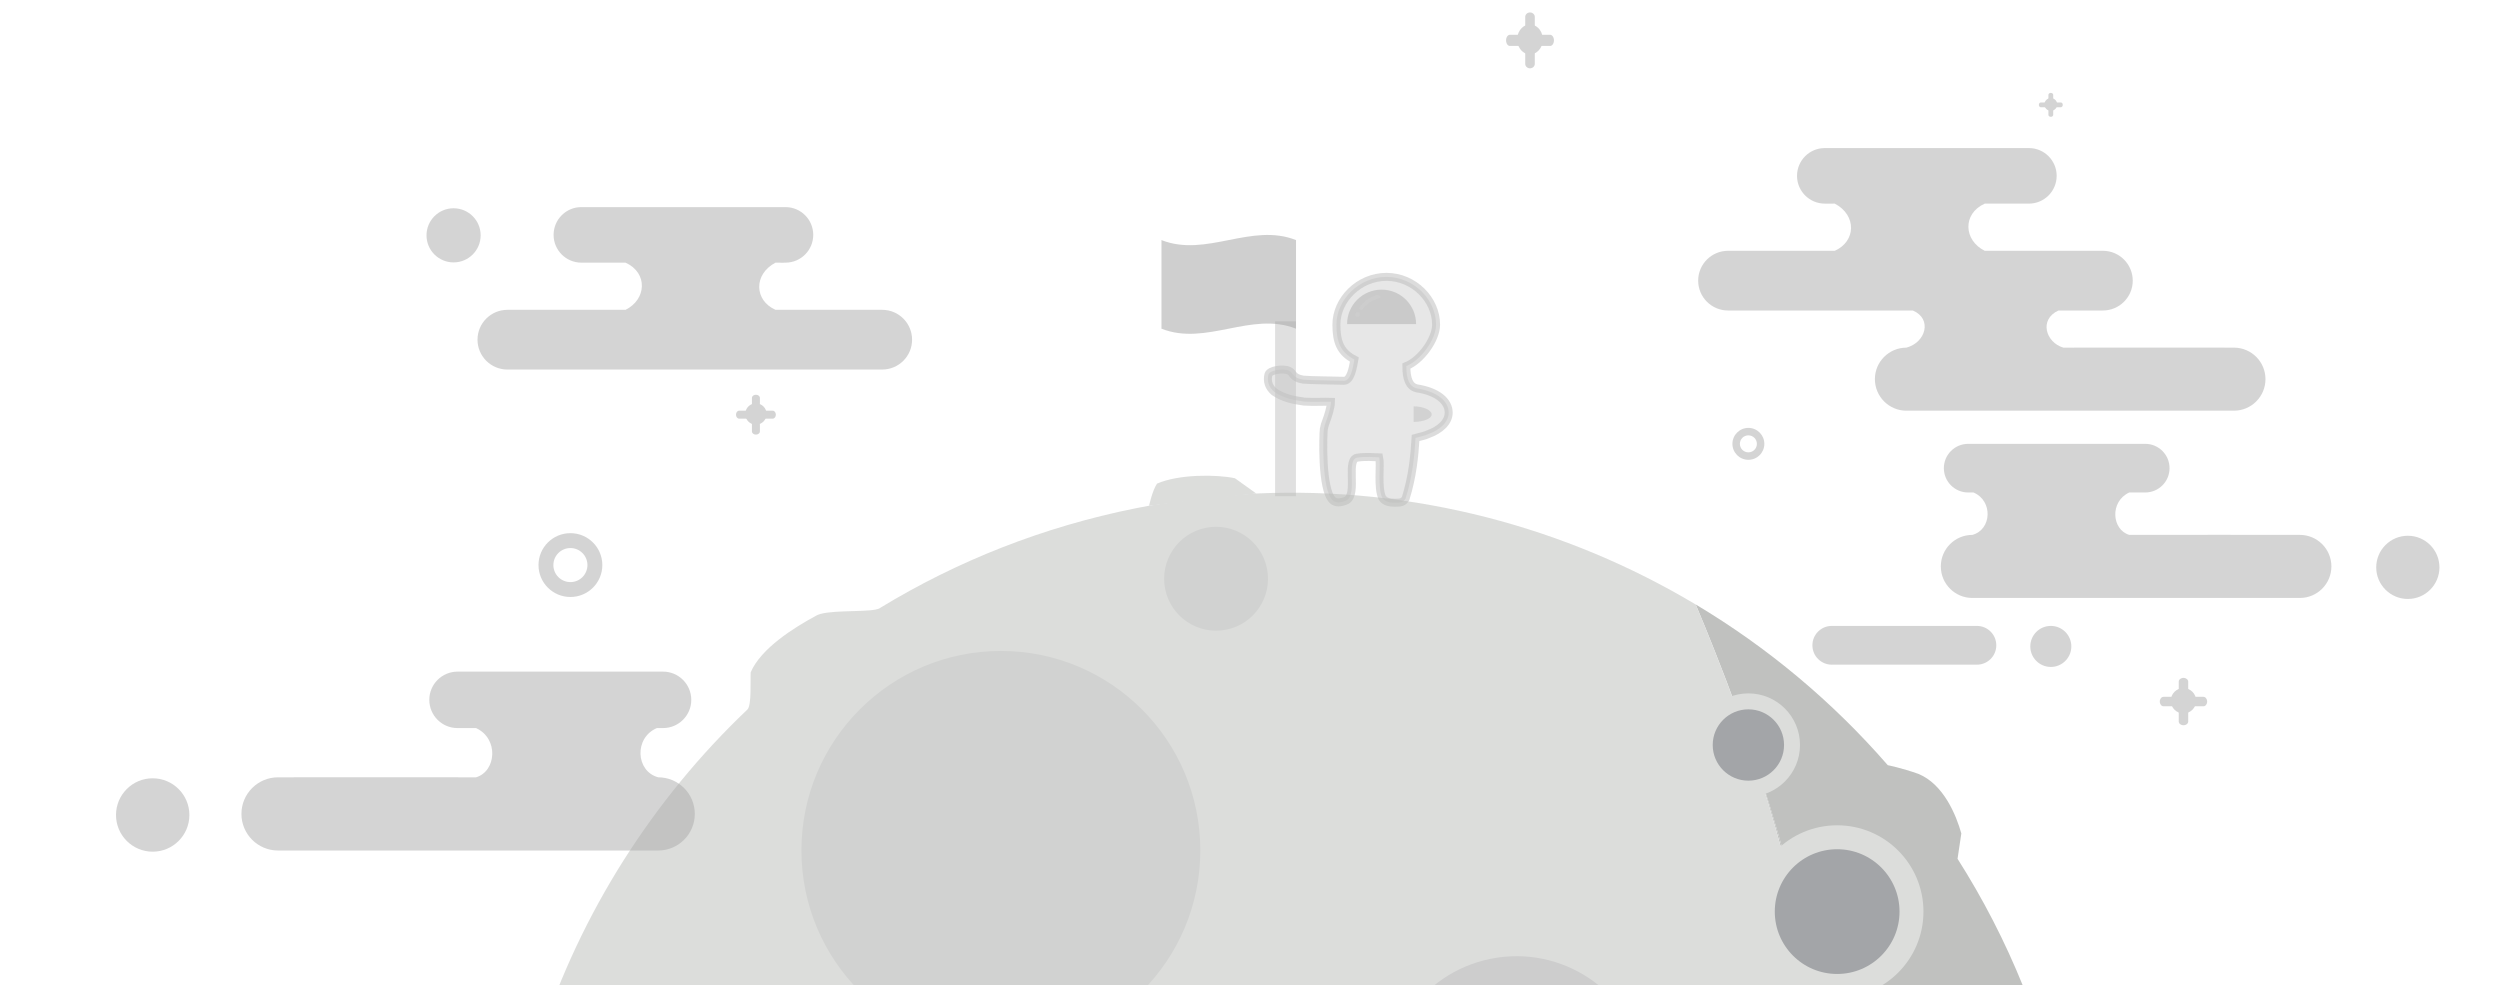 <?xml version="1.0" encoding="utf-8"?>
<!-- Generator: Adobe Illustrator 16.0.0, SVG Export Plug-In . SVG Version: 6.00 Build 0)  -->
<!DOCTYPE svg PUBLIC "-//W3C//DTD SVG 1.1//EN" "http://www.w3.org/Graphics/SVG/1.1/DTD/svg11.dtd">
<svg version="1.1" id="图层_1" xmlns="http://www.w3.org/2000/svg" xmlns:xlink="http://www.w3.org/1999/xlink" x="0px" y="0px"
	 width="313.334px" height="123.472px" viewBox="0 0 313.334 123.472" enable-background="new 0 0 313.334 123.472"
	 xml:space="preserve">
<path opacity="0.5" fill="#D0D0D0" stroke="#BABABA" stroke-miterlimit="10" d="M181.569,51.725c0-1.465-1.45-2.652-3.992-3.051
	c-0.932-0.208-1.32-1.159-1.313-2.795c1.777-0.698,3.715-3.305,3.725-5.171c0.016-3.136-2.77-6.007-6.219-6.007
	s-6.283,2.872-6.273,6.007c0.008,2.12,0.479,3.428,2.25,4.356c-0.176,0.955-0.426,2.648-1.302,2.663
	c-2.409-0.07-3.74-0.046-5.12-0.146c-1.418-0.244-1.18-0.87-1.797-1.124c-0.727-0.327-2.426-0.067-2.557,0.507
	c-0.199,0.872,0.071,1.562,0.726,2.144c1.144,0.78,2.36,1.034,3.763,1.228c1.303,0.081,2.521-0.012,3.354,0.023
	c-0.01,0.72-0.375,1.81-0.639,2.52c-0.091,0.242-0.146,0.364-0.255,0.896c-0.086,0.67-0.333,7.528,1.085,8.909
	c0.209,0.202,0.474,0.286,0.773,0.286c0.191,0,0.77-0.124,0.997-0.26c1.464-0.871-0.218-5.338,1.464-5.365
	c0.771-0.127,2.05-0.055,2.621-0.026c0.219,0.953-0.244,3.721,0.383,5.084c0.363,0.509,0.952,0.605,1.598,0.607
	c0.818,0.002,1.018-0.08,1.326-0.516c0.883-2.795,1.123-5.453,1.252-7.609c0.64-0.184,1.145-0.259,1.531-0.451
	C180.516,53.881,181.569,52.876,181.569,51.725z"/>
<path opacity="0.5" fill="#AFAFAF" d="M177.484,40.623h-8.65c0-2.385,1.938-4.322,4.326-4.322S177.484,38.237,177.484,40.623z"/>
<path opacity="0.5" fill="#BEBEBE" d="M179.439,51.942c0,0.519-1.014,0.937-2.266,0.937v-1.95
	C178.426,50.928,179.439,51.426,179.439,51.942z"/>
<g opacity="0.5">
	<path fill="#D0D0D0" d="M172.986,37.113c0.095,0.121,0.038,0.241-0.108,0.277c-0.918,0.238-1.635,0.745-2.08,1.341
		c-0.071,0.095-0.199,0.122-0.302,0.063l0,0c-0.104-0.056-0.146-0.184-0.072-0.288c0.445-0.648,1.17-1.217,2.111-1.523
		C172.684,36.932,172.894,36.993,172.986,37.113L172.986,37.113z"/>
</g>
<circle opacity="0.5" fill="#D0D0D0" cx="170.164" cy="39.421" r="0.297"/>
<rect x="159.809" y="40.277" opacity="0.5" fill="#C2C2C2" width="2.613" height="21.913"/>
<g opacity="0.5">
	<path fill="#A0A0A0" d="M162.434,41.196c-5.621-2.222-11.243,2.222-16.864,0c0-3.703,0-7.405,0-11.107
		c5.621,2.222,11.243-2.222,16.864,0C162.434,33.791,162.434,37.493,162.434,41.196z"/>
</g>
<g id="planet" opacity="0.5">
	<g id="XMLID_1_">
		<g>
			<path fill="#81847F" d="M245.347,107.635c6.362,10.006,11.024,21.325,13.496,33.649c10.748,53.597-23.983,105.754-77.58,116.502
				c-9.323,1.87-18.59,2.361-27.614,1.617c1.231-0.752,2.446-1.508,3.652-2.271c65.207-41.054,91.849-89.764,57.561-175.67
				c-0.741-1.878-1.519-3.779-2.33-5.698l0.007-0.001c8.999,5.378,17.131,12.164,24.056,20.132l0.002,0.007
				c0,0,1.754,0.347,3.845,1.092c3.174,1.305,4.739,5.2,5.379,7.463C245.634,105.699,245.347,107.635,245.347,107.635z"/>
			<path fill="#81847F" d="M157.301,257.133c65.097-41.141,90.328-93.163,57.561-175.67
				C249.149,167.369,222.508,216.079,157.301,257.133z"/>
			<path fill="#B9BBB8" d="M214.861,81.462c32.768,82.508,7.536,134.53-57.561,175.67c-1.206,0.763-2.421,1.519-3.652,2.271
				l-0.007,0.001c-42.862-3.518-80.002-34.925-88.881-79.198c-6.941-34.614,5.088-68.637,28.92-91.284
				c0.542-0.512,0.344-3.781,0.408-4.663c1.29-3.015,5.432-5.593,8.156-7.071c1.255-0.788,5.781-0.445,7.505-0.791
				c0.269-0.054,0.473-0.118,0.578-0.217c9.598-5.846,20.361-10.14,32.013-12.477c0.56-0.112,1.12-0.225,1.675-0.32
				c1.311-0.24,4.872-0.682,8.07-1.036c2.318-0.248,4.436-0.455,5.367-0.494c19.784-0.893,38.829,4.202,55.079,13.911
				C213.343,77.683,214.12,79.584,214.861,81.462z"/>
			<path fill="#81847F" d="M157.301,257.133c-1.206,0.763-2.421,1.519-3.652,2.271C154.88,258.651,156.095,257.896,157.301,257.133z
				"/>
		</g>
		<g>
		</g>
	</g>
	<circle fill="#A4A6A3" cx="125.443" cy="106.583" r="24.997"/>
	<circle fill="#A4A6A3" cx="99.62" cy="159.959" r="9.809"/>
	<circle fill="#484C51" stroke="#B9BBB8" stroke-width="3" stroke-miterlimit="10" cx="230.257" cy="114.254" r="9.317"/>
	<circle fill="#484C51" stroke="#B9BBB8" stroke-width="2" stroke-miterlimit="10" cx="219.131" cy="93.374" r="5.47"/>
	<path fill="#9B9B9B" d="M206.117,132.995c1.777,8.868-3.967,17.492-12.83,19.269c-8.863,1.78-17.49-3.965-19.268-12.829
		c-1.777-8.863,3.966-17.492,12.83-19.267C195.715,118.388,204.34,124.131,206.117,132.995z"/>
	<path fill="#484C51" stroke="#B9BBB8" stroke-width="4" stroke-miterlimit="10" d="M230.387,205.263
		c1.785,8.9-3.983,17.564-12.883,19.348c-8.9,1.786-17.562-3.982-19.348-12.884c-1.786-8.9,3.982-17.558,12.883-19.342
		C219.939,190.597,228.603,196.368,230.387,205.263z"/>
	<circle fill="#484C51" cx="167.787" cy="214.834" r="8.374"/>
	<path fill="#B9BBB8" d="M144.018,63.385c0,0,0.397-1.877,0.995-2.771c2.735-1.195,7.454-1.164,9.765-0.674
		c1.271,0.911,2.675,1.915,2.675,1.915"/>
	<path fill="#A4A6A3" d="M158.796,71.256c0.706,3.524-1.578,6.957-5.104,7.662c-3.521,0.706-6.953-1.577-7.66-5.103
		c-0.706-3.524,1.579-6.956,5.102-7.663C154.656,65.447,158.089,67.73,158.796,71.256z"/>
</g>
<path opacity="0.5" fill="#AAAAAA" d="M97.196,38.832c0.803,0,13.377,0,13.377,0c2.065,0,3.742,1.678,3.742,3.744l0,0
	c0,2.064-1.677,3.74-3.742,3.74H63.59c-2.065,0-3.742-1.676-3.742-3.74l0,0c0-2.066,1.676-3.744,3.742-3.744c0,0,12.379,0,14.812,0
	c2.63-1.305,2.827-4.633-0.002-5.913c-1.915,0-5.535,0-5.535,0c-1.923,0-3.481-1.559-3.481-3.483l0,0
	c0-1.921,1.558-3.479,3.481-3.479h25.581c1.923,0,3.481,1.559,3.481,3.479l0,0c0,1.925-1.558,3.483-3.481,3.483
	c0,0-0.426,0.024-1.252,0C94.41,34.395,94.542,37.657,97.196,38.832z"/>
<circle opacity="0.5" fill="#AAAAAA" cx="56.849" cy="29.496" r="3.393"/>
<path opacity="0.5" fill="#AAAAAA" d="M250.203,80.876c0,1.342-1.087,2.43-2.43,2.43h-18.189c-1.343,0-2.429-1.088-2.429-2.43l0,0
	c0-1.34,1.086-2.428,2.429-2.428h18.189C249.116,78.449,250.203,79.537,250.203,80.876L250.203,80.876z"/>
<circle opacity="0.5" fill="#AAAAAA" cx="257.036" cy="81.019" r="2.571"/>
<path opacity="0.5" fill="#AAAAAA" d="M82.494,97.423c2.533,0,4.588,2.053,4.588,4.587l0,0c0,2.532-2.056,4.589-4.588,4.589H34.847
	c-2.532,0-4.588-2.057-4.588-4.589l0,0c0-2.534,2.056-4.587,4.588-4.587c0,0,22.718-0.024,24.819,0c2.542-0.753,2.874-4.844,0-6.171
	c-1.327,0-2.322,0-2.322,0c-1.956,0-3.538-1.583-3.538-3.536l0,0c0-1.954,1.583-3.539,3.538-3.539h25.758
	c1.955,0,3.538,1.585,3.538,3.539l0,0c0,1.953-1.583,3.536-3.538,3.536h-0.774C79.454,92.469,79.675,96.67,82.494,97.423z"/>
<path opacity="0.5" fill="#AAAAAA" d="M23.737,102.149c0,2.532-2.062,4.596-4.602,4.596c-2.536,0-4.595-2.063-4.595-4.596
	c0-2.543,2.059-4.602,4.595-4.602C21.674,97.547,23.737,99.606,23.737,102.149z"/>
<path opacity="0.5" fill="#AAAAAA" d="M247.345,61.725h-0.667c-1.684,0-3.047-1.364-3.047-3.047l0,0
	c0-1.684,1.363-3.049,3.047-3.049h22.191c1.684,0,3.047,1.365,3.047,3.049l0,0c0,1.683-1.363,3.047-3.047,3.047c0,0-0.857,0-2,0
	c-2.477,1.143-2.191,4.667,0,5.315c1.809-0.021,21.381,0,21.381,0c2.182,0,3.952,1.769,3.952,3.952l0,0
	c0,2.182-1.771,3.953-3.952,3.953h-41.048c-2.182,0-3.952-1.771-3.952-3.953l0,0c0-2.184,1.771-3.952,3.952-3.952
	C249.631,66.392,249.82,62.773,247.345,61.725z"/>
<path opacity="0.5" fill="#AAAAAA" d="M297.82,71.112c0,2.182,1.777,3.959,3.965,3.959c2.185,0,3.959-1.777,3.959-3.959
	c0-2.19-1.774-3.964-3.959-3.964C299.598,67.148,297.82,68.921,297.82,71.112z"/>
<path opacity="0.5" fill="#AAAAAA" d="M229.961,25.52c-0.826,0.024-1.252,0-1.252,0c-1.924,0-3.482-1.559-3.482-3.483l0,0
	c0-1.921,1.559-3.479,3.482-3.479h25.58c1.924,0,3.48,1.559,3.48,3.479l0,0c0,1.925-1.557,3.483-3.48,3.483c0,0-3.619,0-5.535,0
	c-2.828,1.28-2.633,4.608-0.002,5.913c2.434,0,14.812,0,14.812,0c2.064,0,3.741,1.677,3.741,3.743l0,0
	c0,2.064-1.677,3.74-3.741,3.74H216.58c-2.064,0-3.742-1.676-3.742-3.74l0,0c0-2.065,1.678-3.743,3.742-3.743c0,0,12.574,0,13.378,0
	C232.613,30.257,232.744,26.996,229.961,25.52z M239.74,38.916c0,0,19.393,0,18.25,0c-2.476,1.141-1.574,4.011,0.616,4.655
	c1.81-0.02,21.381,0,21.381,0c2.182,0,3.952,1.766,3.952,3.949l0,0c0,2.182-1.771,3.953-3.952,3.953h-41.048
	c-2.182,0-3.952-1.771-3.952-3.953l0,0c0-2.184,1.771-3.949,3.952-3.949C241.368,42.926,242.217,39.96,239.74,38.916z"/>
<path opacity="0.5" fill="#AAAAAA" d="M75.492,70.823c0,2.209-1.791,4-4,4s-4-1.791-4-4s1.791-4,4-4S75.492,68.614,75.492,70.823z
	 M71.492,68.689c-1.179,0-2.134,0.955-2.134,2.133c0,1.179,0.955,2.134,2.134,2.134c1.178,0,2.133-0.955,2.133-2.134
	C73.625,69.644,72.67,68.689,71.492,68.689z"/>
<path opacity="0.5" fill="#AAAAAA" d="M221.131,55.629c0,1.105-0.896,2-2,2s-2-0.895-2-2c0-1.104,0.896-2,2-2
	S221.131,54.526,221.131,55.629z M219.131,54.563c-0.59,0-1.066,0.478-1.066,1.066c0,0.59,0.477,1.066,1.066,1.066
	c0.589,0,1.066-0.477,1.066-1.066C220.197,55.041,219.72,54.563,219.131,54.563z"/>
<g opacity="0.5">
	<path fill="#AAAAAA" d="M97.242,51.972c0,0.276-0.177,0.5-0.396,0.5h-4.207c-0.219,0-0.396-0.224-0.396-0.5l0,0
		c0-0.276,0.177-0.499,0.396-0.499h4.207C97.065,51.473,97.242,51.696,97.242,51.972L97.242,51.972z"/>
	<path fill="#AAAAAA" d="M94.742,49.473c0.277,0,0.5,0.177,0.5,0.396v4.207c0,0.219-0.224,0.396-0.5,0.396l0,0
		c-0.276,0-0.5-0.178-0.5-0.396V49.87C94.242,49.65,94.466,49.473,94.742,49.473L94.742,49.473z"/>
	<circle fill="#AAAAAA" cx="94.742" cy="51.888" r="1.339"/>
</g>
<g opacity="0.5">
	<path fill="#AAAAAA" d="M258.536,13.142c0,0.166-0.106,0.299-0.238,0.299h-2.523c-0.132,0-0.238-0.134-0.238-0.299l0,0
		c0-0.167,0.106-0.299,0.238-0.299h2.523C258.43,12.843,258.536,12.976,258.536,13.142L258.536,13.142z"/>
	<path fill="#AAAAAA" d="M257.036,11.642c0.165,0,0.3,0.106,0.3,0.238v2.525c0,0.131-0.135,0.237-0.3,0.237l0,0
		c-0.165,0-0.3-0.106-0.3-0.237V11.88C256.736,11.748,256.871,11.642,257.036,11.642L257.036,11.642z"/>
	<circle fill="#AAAAAA" cx="257.036" cy="13.091" r="0.803"/>
</g>
<g opacity="0.5">
	<path fill="#AAAAAA" d="M276.632,87.929c0,0.328-0.21,0.594-0.471,0.594h-4.996c-0.261,0-0.471-0.266-0.471-0.594l0,0
		c0-0.328,0.21-0.593,0.471-0.593h4.996C276.422,87.336,276.632,87.601,276.632,87.929L276.632,87.929z"/>
	<path fill="#AAAAAA" d="M273.662,84.961c0.329,0,0.595,0.21,0.595,0.471v4.996c0,0.26-0.266,0.471-0.595,0.471l0,0
		c-0.327,0-0.593-0.211-0.593-0.471v-4.996C273.069,85.171,273.335,84.961,273.662,84.961L273.662,84.961z"/>
	<circle fill="#AAAAAA" cx="273.663" cy="87.829" r="1.59"/>
</g>
<g opacity="0.5">
	<path fill="#AAAAAA" d="M194.762,5.06c0,0.387-0.213,0.7-0.477,0.7h-5.048c-0.263,0-0.476-0.313-0.476-0.7l0,0
		c0-0.387,0.213-0.699,0.476-0.699h5.048C194.549,4.361,194.762,4.673,194.762,5.06L194.762,5.06z"/>
	<path fill="#AAAAAA" d="M191.762,1.56c0.331,0,0.6,0.248,0.6,0.555v5.893c0,0.307-0.269,0.555-0.6,0.555l0,0
		c-0.332,0-0.601-0.249-0.601-0.555V2.115C191.161,1.807,191.43,1.56,191.762,1.56L191.762,1.56z"/>
	<path fill="#AAAAAA" d="M193.359,4.74c0.096,1.029-0.543,1.955-1.426,2.066c-0.883,0.112-1.674-0.634-1.77-1.663
		c-0.096-1.031,0.542-1.955,1.424-2.066C192.472,2.966,193.264,3.71,193.359,4.74z"/>
</g>
</svg>
